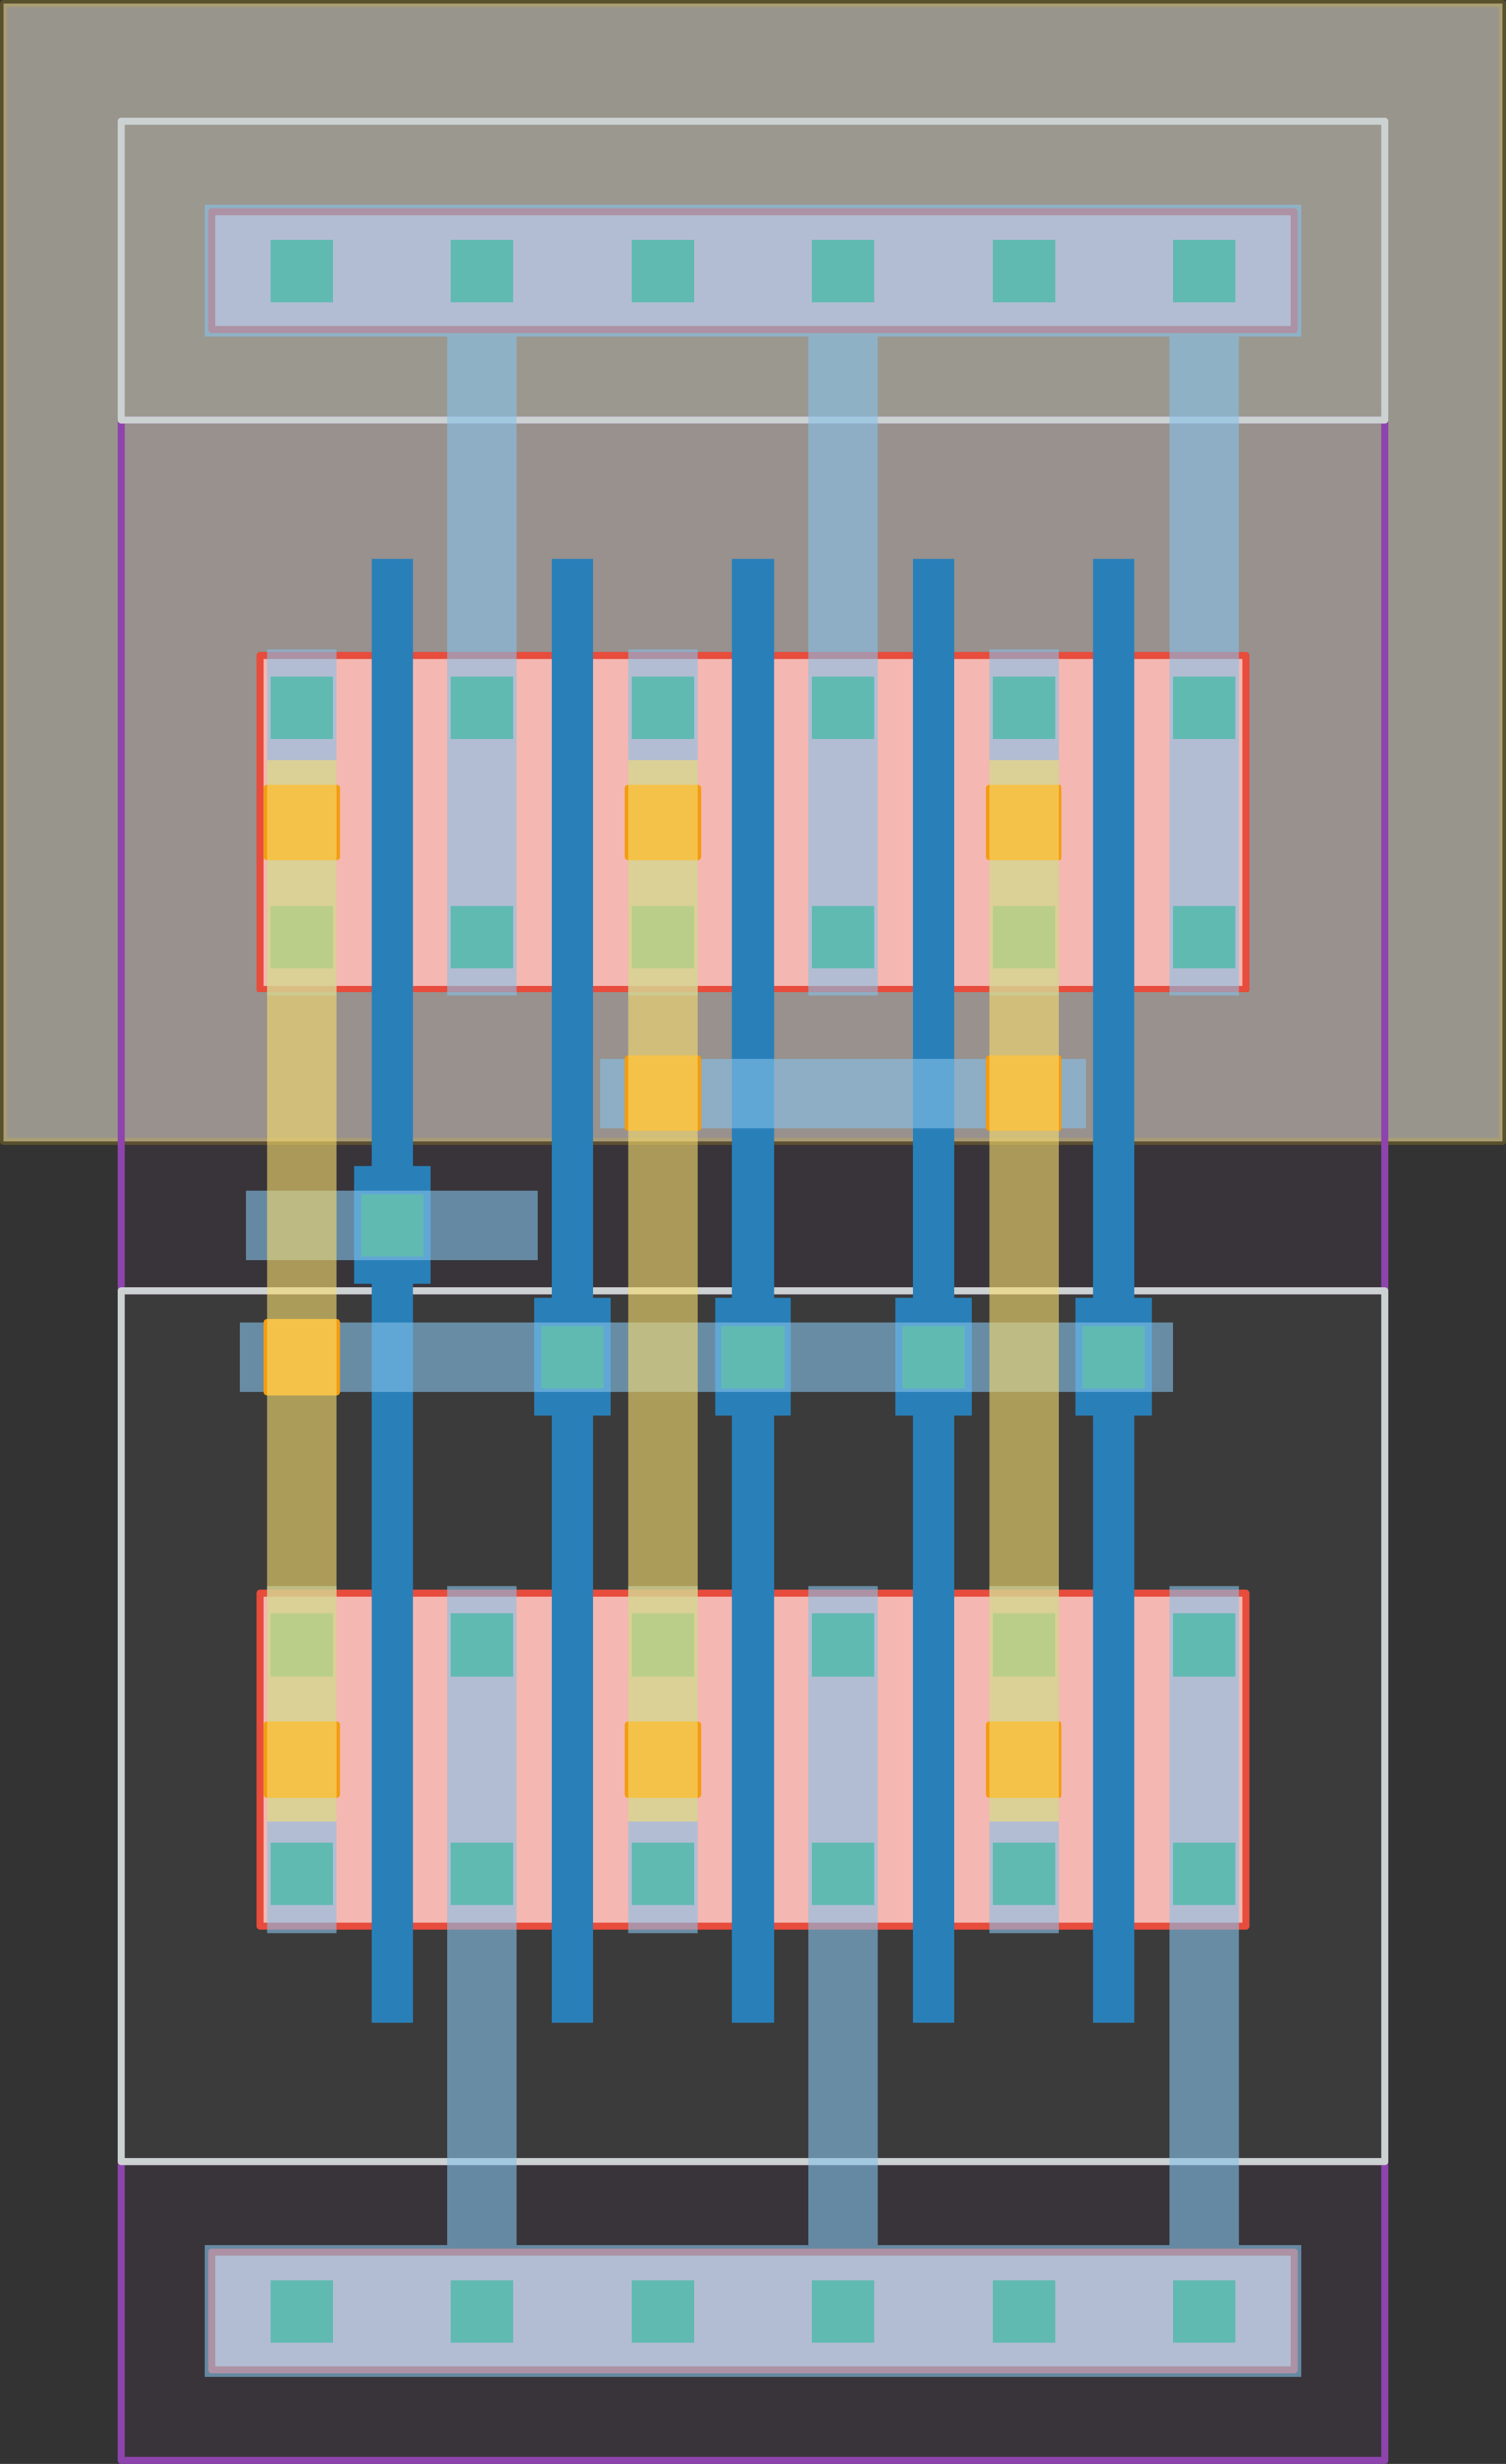 <svg width="2170" height="3550" viewBox="-5 -3545 2170 3550" xmlns="http://www.w3.org/2000/svg" xmlns:xlink="http://www.w3.org/1999/xlink"><rect x="-5" y="-3545" width="2170" height="3550" fill="#333333" stroke="none"/><defs><style type="text/css">.l3d0 {fill: #fef9e7; fill-opacity: 0.5; stroke-width: 10; stroke: #f1c40f; stroke-linecap: round; stroke-linejoin: round; stroke-opacity: 0.2;}.l25d0 {fill: #8e44ad; fill-opacity: 0.05; stroke-width: 10; stroke: #8e44ad; stroke-linecap: round; stroke-linejoin: round; stroke-opacity: 1;}.l26d0 {fill: #ccd1d1; fill-opacity: 0.05; stroke-width: 10; stroke: #ccd1d1; stroke-linecap: round; stroke-linejoin: round; stroke-opacity: 1;}.l6d0 {fill: #f5b7b1; fill-opacity: 1; stroke-width: 10; stroke: #e74c3c; stroke-linecap: round; stroke-linejoin: round; stroke-opacity: 1;}.l17d0 {fill: #2980b9; fill-opacity: 1; stroke-width: 0; stroke: #000000; stroke-linecap: round; stroke-linejoin: round; stroke-opacity: 0;}.l30d0 {fill: #27ae60; fill-opacity: 1; stroke-width: 0; stroke: #000000; stroke-linecap: round; stroke-linejoin: round; stroke-opacity: 0;}.l31d0 {fill: #85c1e9; fill-opacity: 0.6; stroke-width: 0; stroke: #000000; stroke-linecap: round; stroke-linejoin: round; stroke-opacity: 0;}.l51d0 {fill: #f39c12; fill-opacity: 1; stroke-width: 10; stroke: #f39c12; stroke-linecap: round; stroke-linejoin: round; stroke-opacity: 1;}.l32d0 {fill: #f7dc6f; fill-opacity: 0.6; stroke-width: 0; stroke: #000000; stroke-linecap: round; stroke-linejoin: round; stroke-opacity: 0;}path {fill-rule: evenodd;}</style></defs><g transform="scale(1 -1)"><g id="NW"><g class="l3d0"><path d="M 0,1900 L 0,3540 L 2160,3540 L 2160,1900 L 1925,1900 L 885,1900 L 495,1900 L 235,1900 Z" /></g></g><g id="PP"><g class="l25d0"><path d="M 170,0 L 1990,0 L 1990,430 L 170,430 Z" /><path d="M 1990,2940 L 1990,1685 L 170,1685 L 170,2940 L 325,2940 L 585,2940 L 795,2940 L 1835,2940 Z" /></g></g><g id="NP"><g class="l26d0"><path d="M 170,2940 L 1990,2940 L 1990,3370 L 170,3370 Z" /><path d="M 170,430 L 170,1685 L 1990,1685 L 1990,430 L 1835,430 L 795,430 L 585,430 L 325,430 Z" /></g></g><g id="OD"><g class="l6d0"><path d="M 300,130 L 1860,130 L 1860,300 L 300,300 Z" /><path d="M 300,3070 L 1860,3070 L 1860,3240 L 300,3240 Z" /><path d="M 1790,770 L 1705,770 L 1630,770 L 850,770 L 790,770 L 715,770 L 665,770 L 590,770 L 530,770 L 455,770 L 370,770 L 370,1250 L 455,1250 L 530,1250 L 590,1250 L 665,1250 L 715,1250 L 790,1250 L 850,1250 L 1630,1250 L 1705,1250 L 1790,1250 Z" /><path d="M 715,2600 L 790,2600 L 850,2600 L 1630,2600 L 1705,2600 L 1790,2600 L 1790,2120 L 1705,2120 L 1630,2120 L 850,2120 L 790,2120 L 715,2120 L 665,2120 L 590,2120 L 530,2120 L 455,2120 L 370,2120 L 370,2600 L 455,2600 L 530,2600 L 590,2600 L 665,2600 Z" /></g></g><g id="PO"><g class="l17d0"><path d="M 1630,1250 L 1630,770 L 1630,630 L 1570,630 L 1570,770 L 1570,1250 L 1570,1390 L 1570,1505 L 1545,1505 L 1545,1675 L 1570,1675 L 1570,1980 L 1570,2120 L 1570,2600 L 1570,2740 L 1630,2740 L 1630,2600 L 1630,2120 L 1630,1980 L 1630,1675 L 1655,1675 L 1655,1505 L 1630,1505 L 1630,1390 Z" /><path d="M 1370,1250 L 1370,770 L 1370,630 L 1310,630 L 1310,770 L 1310,1250 L 1310,1390 L 1310,1505 L 1285,1505 L 1285,1675 L 1310,1675 L 1310,1980 L 1310,2120 L 1310,2600 L 1310,2740 L 1370,2740 L 1370,2600 L 1370,2120 L 1370,1980 L 1370,1675 L 1395,1675 L 1395,1505 L 1370,1505 L 1370,1390 Z" /><path d="M 1110,1250 L 1110,770 L 1110,630 L 1050,630 L 1050,770 L 1050,1250 L 1050,1390 L 1050,1505 L 1025,1505 L 1025,1675 L 1050,1675 L 1050,1980 L 1050,2120 L 1050,2600 L 1050,2740 L 1110,2740 L 1110,2600 L 1110,2120 L 1110,1980 L 1110,1675 L 1135,1675 L 1135,1505 L 1110,1505 L 1110,1390 Z" /><path d="M 850,1250 L 850,770 L 850,630 L 790,630 L 790,770 L 790,1250 L 790,1390 L 790,1505 L 765,1505 L 765,1675 L 790,1675 L 790,1980 L 790,2120 L 790,2600 L 790,2740 L 850,2740 L 850,2600 L 850,2120 L 850,1980 L 850,1675 L 875,1675 L 875,1505 L 850,1505 L 850,1390 Z" /><path d="M 590,1250 L 590,770 L 590,630 L 530,630 L 530,770 L 530,1250 L 530,1390 L 530,1695 L 505,1695 L 505,1865 L 530,1865 L 530,1980 L 530,2120 L 530,2600 L 530,2740 L 590,2740 L 590,2600 L 590,2120 L 590,1980 L 590,1865 L 615,1865 L 615,1695 L 590,1695 L 590,1390 Z" /></g></g><g id="CO"><g class="l30d0"><path d="M 645,800 L 735,800 L 735,890 L 645,890 Z" /><path d="M 645,1130 L 735,1130 L 735,1220 L 645,1220 Z" /><path d="M 385,800 L 475,800 L 475,890 L 385,890 Z" /><path d="M 385,1130 L 475,1130 L 475,1220 L 385,1220 Z" /><path d="M 1685,800 L 1775,800 L 1775,890 L 1685,890 Z" /><path d="M 1685,1130 L 1775,1130 L 1775,1220 L 1685,1220 Z" /><path d="M 1685,2150 L 1775,2150 L 1775,2240 L 1685,2240 Z" /><path d="M 1685,2480 L 1775,2480 L 1775,2570 L 1685,2570 Z" /><path d="M 645,2150 L 735,2150 L 735,2240 L 645,2240 Z" /><path d="M 385,2150 L 475,2150 L 475,2240 L 385,2240 Z" /><path d="M 385,2480 L 475,2480 L 475,2570 L 385,2570 Z" /><path d="M 645,2480 L 735,2480 L 735,2570 L 645,2570 Z" /><path d="M 385,170 L 475,170 L 475,260 L 385,260 Z" /><path d="M 1685,170 L 1775,170 L 1775,260 L 1685,260 Z" /><path d="M 1425,170 L 1515,170 L 1515,260 L 1425,260 Z" /><path d="M 1165,170 L 1255,170 L 1255,260 L 1165,260 Z" /><path d="M 905,170 L 995,170 L 995,260 L 905,260 Z" /><path d="M 645,170 L 735,170 L 735,260 L 645,260 Z" /><path d="M 1685,3110 L 1775,3110 L 1775,3200 L 1685,3200 Z" /><path d="M 1425,3110 L 1515,3110 L 1515,3200 L 1425,3200 Z" /><path d="M 1165,3110 L 1255,3110 L 1255,3200 L 1165,3200 Z" /><path d="M 905,3110 L 995,3110 L 995,3200 L 905,3200 Z" /><path d="M 645,3110 L 735,3110 L 735,3200 L 645,3200 Z" /><path d="M 385,3110 L 475,3110 L 475,3200 L 385,3200 Z" /><path d="M 905,1130 L 995,1130 L 995,1220 L 905,1220 Z" /><path d="M 905,800 L 995,800 L 995,890 L 905,890 Z" /><path d="M 1165,1130 L 1255,1130 L 1255,1220 L 1165,1220 Z" /><path d="M 1165,800 L 1255,800 L 1255,890 L 1165,890 Z" /><path d="M 1425,1130 L 1515,1130 L 1515,1220 L 1425,1220 Z" /><path d="M 1425,800 L 1515,800 L 1515,890 L 1425,890 Z" /><path d="M 905,2480 L 995,2480 L 995,2570 L 905,2570 Z" /><path d="M 905,2150 L 995,2150 L 995,2240 L 905,2240 Z" /><path d="M 1165,2480 L 1255,2480 L 1255,2570 L 1165,2570 Z" /><path d="M 1165,2150 L 1255,2150 L 1255,2240 L 1165,2240 Z" /><path d="M 1425,2480 L 1515,2480 L 1515,2570 L 1425,2570 Z" /><path d="M 1425,2150 L 1515,2150 L 1515,2240 L 1425,2240 Z" /><path d="M 1555,1545 L 1645,1545 L 1645,1635 L 1555,1635 Z" /><path d="M 1295,1545 L 1385,1545 L 1385,1635 L 1295,1635 Z" /><path d="M 1035,1545 L 1125,1545 L 1125,1635 L 1035,1635 Z" /><path d="M 775,1545 L 865,1545 L 865,1635 L 775,1635 Z" /><path d="M 515,1735 L 605,1735 L 605,1825 L 515,1825 Z" /></g></g><g id="M1"><g class="l31d0"><path d="M 640,310 L 640,1125 L 640,1260 L 740,1260 L 740,1125 L 740,310 L 1160,310 L 1160,760 L 1160,895 L 1160,1125 L 1160,1260 L 1165,1260 L 1255,1260 L 1260,1260 L 1260,1125 L 1260,895 L 1260,760 L 1260,310 L 1680,310 L 1680,1125 L 1680,1260 L 1780,1260 L 1780,1125 L 1780,310 L 1870,310 L 1870,120 L 290,120 L 290,310 Z" /><path d="M 1870,3060 L 1780,3060 L 1780,2245 L 1780,2110 L 1680,2110 L 1680,2245 L 1680,3060 L 1260,3060 L 1260,2245 L 1260,2110 L 1255,2110 L 1165,2110 L 1160,2110 L 1160,2245 L 1160,3060 L 740,3060 L 740,2245 L 740,2110 L 640,2110 L 640,2245 L 640,3060 L 290,3060 L 290,3250 L 1870,3250 Z" /><path d="M 480,1260 L 480,1125 L 480,1100 L 480,920 L 480,895 L 480,760 L 380,760 L 380,895 L 380,920 L 380,1100 L 380,1125 L 380,1260 Z" /><path d="M 905,1260 L 995,1260 L 1000,1260 L 1000,1125 L 1000,1100 L 1000,920 L 1000,895 L 1000,760 L 995,760 L 905,760 L 900,760 L 900,895 L 900,920 L 900,1100 L 900,1125 L 900,1260 Z" /><path d="M 1425,1260 L 1515,1260 L 1520,1260 L 1520,1125 L 1520,1100 L 1520,920 L 1520,895 L 1520,760 L 1515,760 L 1425,760 L 1420,760 L 1420,895 L 1420,920 L 1420,1100 L 1420,1125 L 1420,1260 Z" /><path d="M 1515,2110 L 1425,2110 L 1420,2110 L 1420,2245 L 1420,2270 L 1420,2450 L 1420,2475 L 1420,2610 L 1425,2610 L 1515,2610 L 1520,2610 L 1520,2475 L 1520,2450 L 1520,2270 L 1520,2245 L 1520,2110 Z" /><path d="M 995,2110 L 905,2110 L 900,2110 L 900,2245 L 900,2270 L 900,2450 L 900,2475 L 900,2610 L 905,2610 L 995,2610 L 1000,2610 L 1000,2475 L 1000,2450 L 1000,2270 L 1000,2245 L 1000,2110 Z" /><path d="M 380,2110 L 380,2245 L 380,2270 L 380,2450 L 380,2475 L 380,2610 L 480,2610 L 480,2475 L 480,2450 L 480,2270 L 480,2245 L 480,2110 Z" /><path d="M 350,1730 L 350,1830 L 475,1830 L 645,1830 L 770,1830 L 770,1730 L 645,1730 L 475,1730 Z" /><path d="M 1040,1920 L 950,1920 L 860,1920 L 860,2020 L 950,2020 L 1040,2020 L 1380,2020 L 1470,2020 L 1560,2020 L 1560,1920 L 1470,1920 L 1380,1920 Z" /><path d="M 1515,1640 L 1600,1640 L 1685,1640 L 1685,1540 L 1600,1540 L 1515,1540 L 1425,1540 L 1340,1540 L 1255,1540 L 1165,1540 L 1080,1540 L 995,1540 L 905,1540 L 820,1540 L 735,1540 L 520,1540 L 430,1540 L 340,1540 L 340,1640 L 430,1640 L 520,1640 L 735,1640 L 820,1640 L 905,1640 L 995,1640 L 1080,1640 L 1165,1640 L 1255,1640 L 1340,1640 L 1425,1640 Z" /></g></g><g id="VIA1"><g class="l51d0"><path d="M 380,960 L 480,960 L 480,1060 L 380,1060 Z" /><path d="M 900,960 L 1000,960 L 1000,1060 L 900,1060 Z" /><path d="M 1420,960 L 1520,960 L 1520,1060 L 1420,1060 Z" /><path d="M 1420,2310 L 1520,2310 L 1520,2410 L 1420,2410 Z" /><path d="M 900,2310 L 1000,2310 L 1000,2410 L 900,2410 Z" /><path d="M 380,2310 L 480,2310 L 480,2410 L 380,2410 Z" /><path d="M 1420,1920 L 1520,1920 L 1520,2020 L 1420,2020 Z" /><path d="M 900,1920 L 1000,1920 L 1000,2020 L 900,2020 Z" /><path d="M 380,1540 L 480,1540 L 480,1640 L 380,1640 Z" /></g></g><g id="M2"><g class="l32d0"><path d="M 1420,2360 L 1420,2450 L 1520,2450 L 1520,2360 L 1520,2270 L 1520,2060 L 1520,1880 L 1520,1100 L 1520,1010 L 1520,920 L 1420,920 L 1420,1010 L 1420,1100 L 1420,1880 L 1420,2060 L 1420,2270 Z" /><path d="M 1000,2060 L 1000,1880 L 1000,1100 L 1000,1010 L 1000,920 L 900,920 L 900,1010 L 900,1100 L 900,1880 L 900,2060 L 900,2270 L 900,2360 L 900,2450 L 1000,2450 L 1000,2360 L 1000,2270 Z" /><path d="M 380,1680 L 380,2270 L 380,2360 L 380,2450 L 480,2450 L 480,2360 L 480,2270 L 480,1680 L 480,1590 L 480,1500 L 480,1100 L 480,1010 L 480,920 L 380,920 L 380,1010 L 380,1100 L 380,1500 L 380,1590 Z" /></g></g></g></svg>